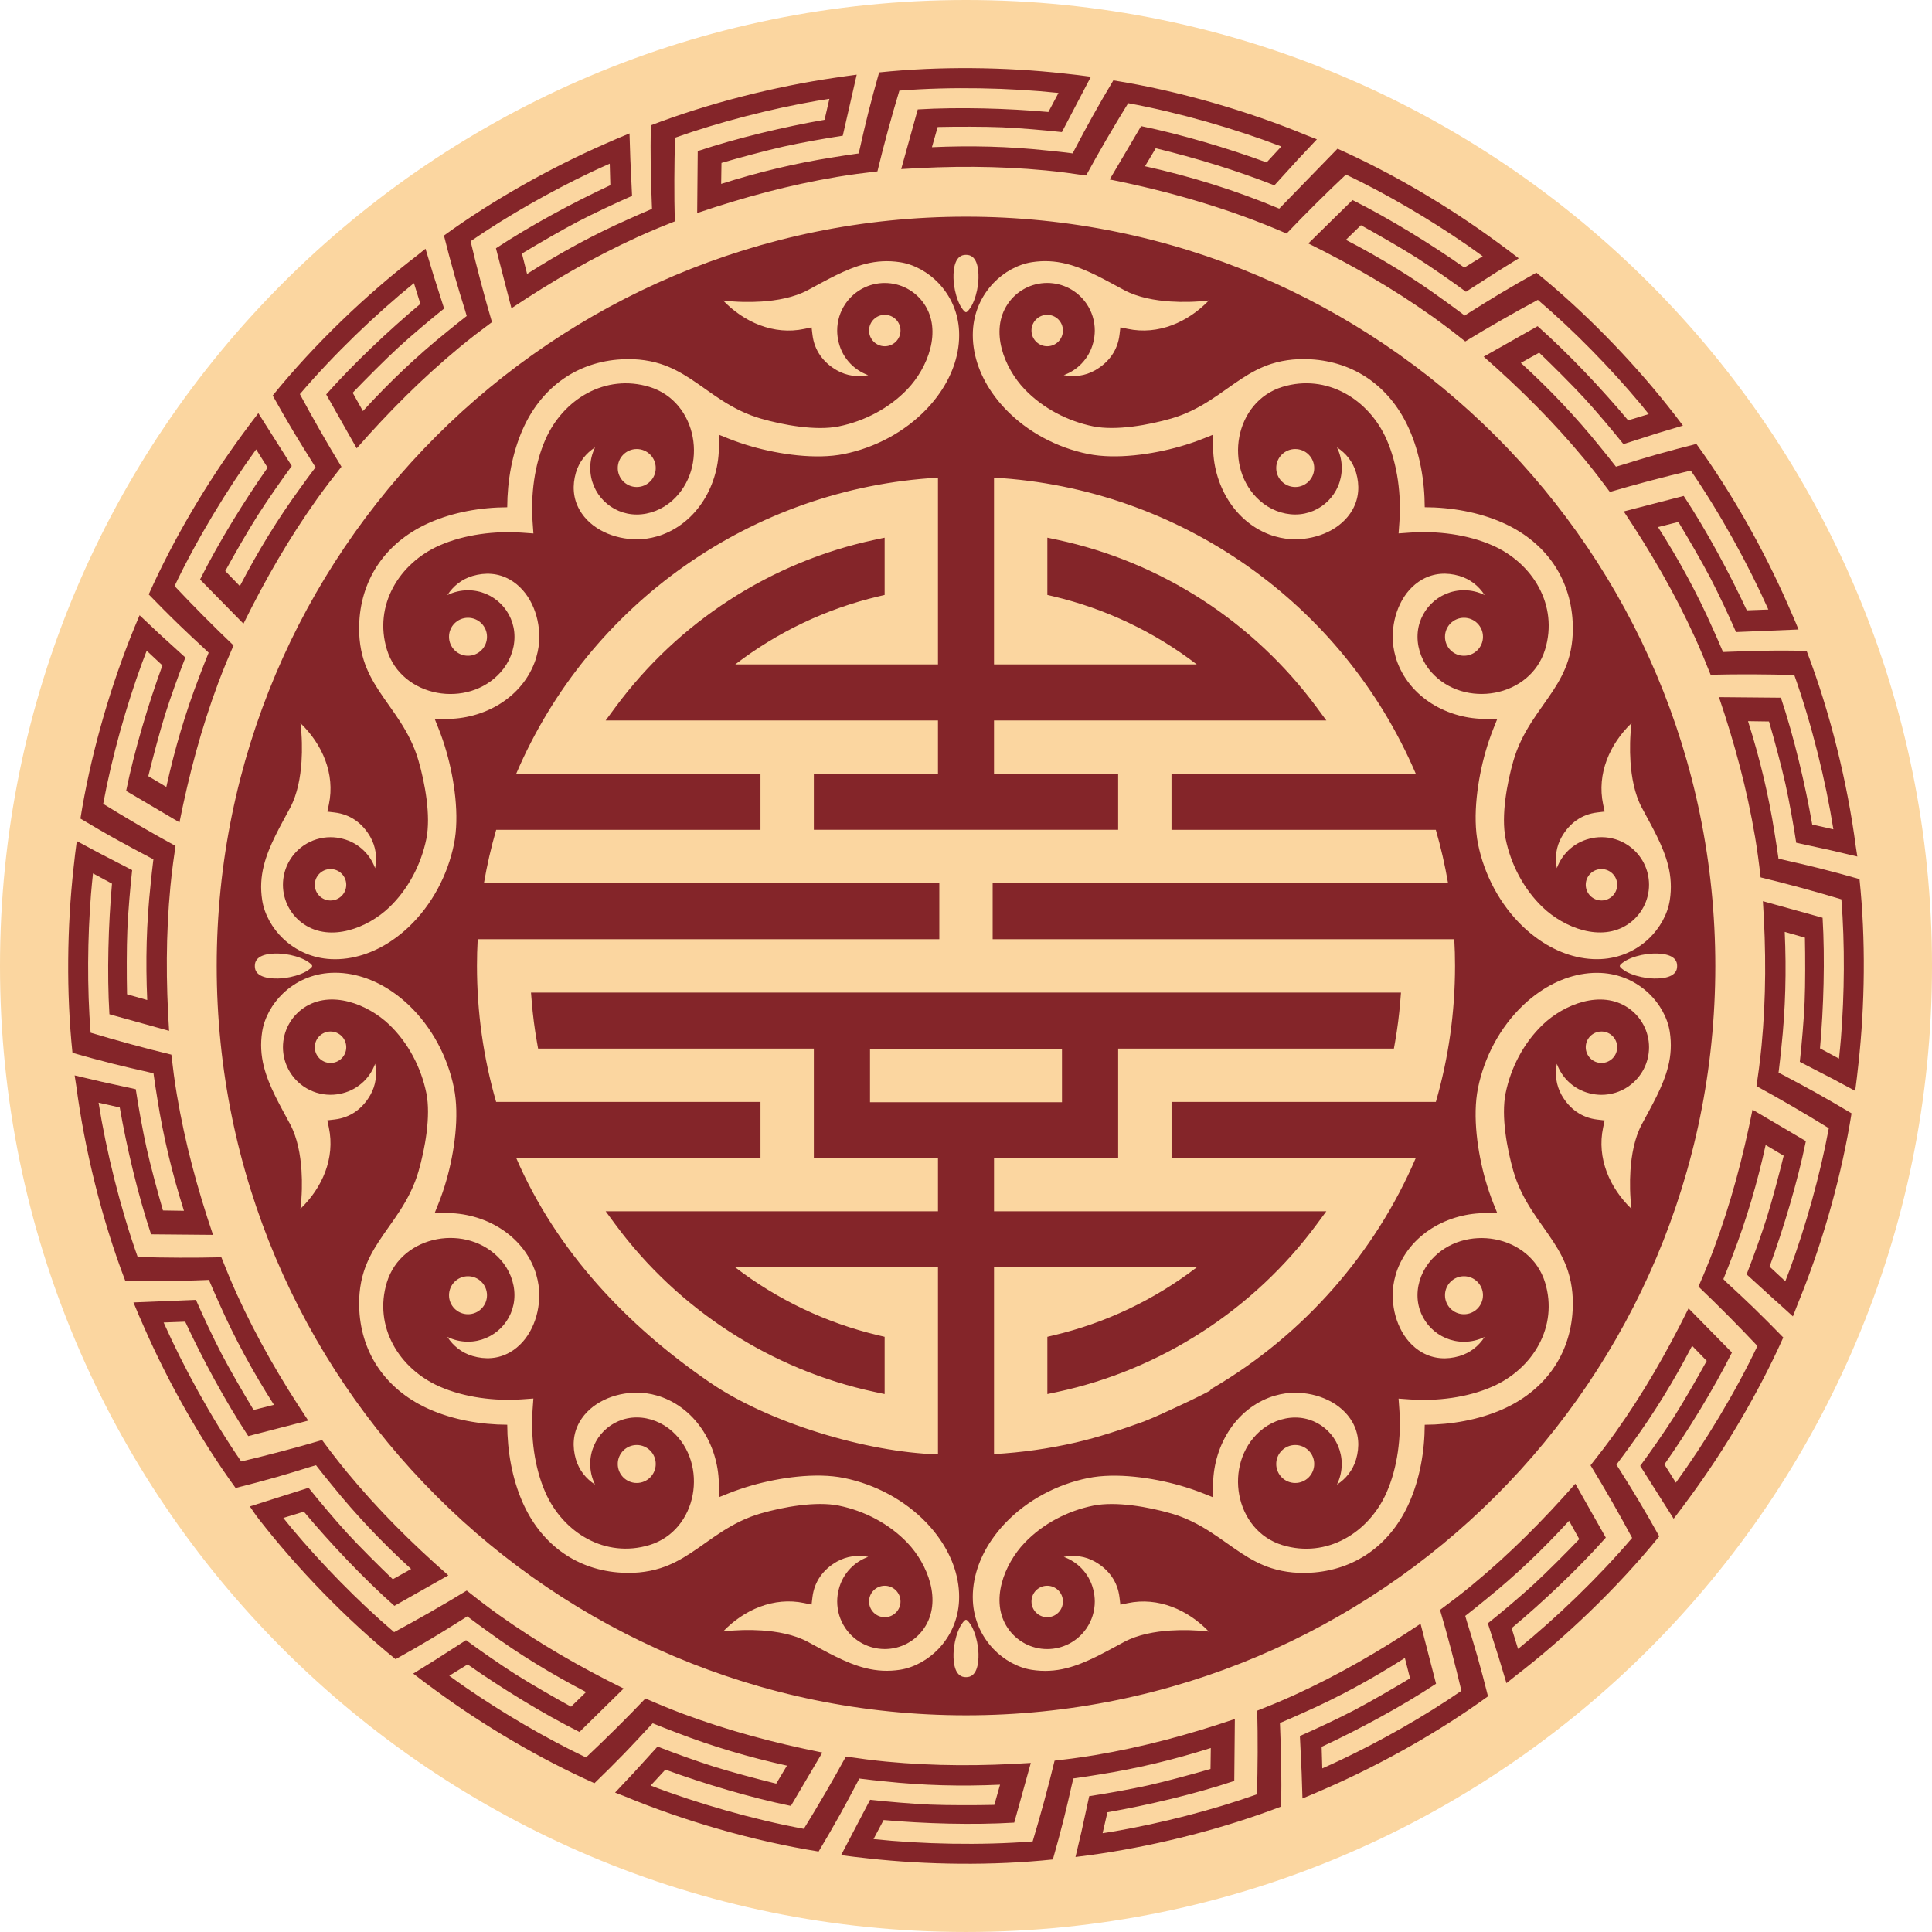 <?xml version="1.0" encoding="utf-8"?>
<!-- Generator: Adobe Illustrator 17.0.0, SVG Export Plug-In . SVG Version: 6.00 Build 0)  -->
<!DOCTYPE svg PUBLIC "-//W3C//DTD SVG 1.1//EN" "http://www.w3.org/Graphics/SVG/1.1/DTD/svg11.dtd">
<svg version="1.1" id="Слой_2" xmlns="http://www.w3.org/2000/svg" xmlns:xlink="http://www.w3.org/1999/xlink" x="0px" y="0px"
	 width="201.619px" height="201.618px" viewBox="0 0 201.619 201.618" enable-background="new 0 0 201.619 201.618"
	 xml:space="preserve">
<g>
	<path fill="#FBD6A0" d="M100.811,0C156.475,0,201.62,45.143,201.62,100.809s-45.145,100.809-100.809,100.809
		C45.144,201.618,0,156.475,0,100.809S45.144,0,100.811,0L100.811,0z"/>
	<path fill="#842529" d="M100.811,22.613c43.179,0,78.195,35.017,78.195,78.196c0,43.181-35.017,78.196-78.195,78.196
		c-43.18,0-78.196-35.015-78.196-78.196C22.614,57.629,57.631,22.613,100.811,22.613L100.811,22.613z M32.983,152.906
		c-0.24,0.068-0.479,0.136-0.533,0.153c-1.201,0.377-2.409,0.745-3.623,1.093c-1.399,0.401-2.817,0.77-4.241,1.129
		c-3.706-5.105-7.06-11.087-9.545-16.76c-0.375-0.851-0.771-1.74-1.115-2.604l6.521-0.267c0.693,1.594,1.837,4.032,2.685,5.656
		c0.848,1.624,2.333,4.189,3.333,5.835l2.125-0.535c-2.192-3.432-4.085-6.907-5.717-10.595c-0.336-0.758-0.685-1.517-1.002-2.283
		l-0.064-0.162c-0.181,0.008-0.346,0.015-0.539,0.023c-1.231,0.048-2.627,0.094-3.794,0.113c-1.455,0.024-2.92,0.015-4.39-0.006
		c-2.472-6.451-4.264-13.804-5.127-20.386l0,0c-0.023-0.178-0.147-0.908-0.168-1.085l2.78,0.655l0,0l3.598,0.785
		c0.257,1.718,0.731,4.369,1.131,6.157c0.398,1.79,1.169,4.65,1.709,6.499l2.19,0.034c-1.229-3.881-2.158-7.729-2.78-11.714
		c-0.127-0.818-0.27-1.641-0.376-2.464l-0.021-0.166c-0.24-0.058-0.53-0.13-0.619-0.151c-1.201-0.269-2.401-0.548-3.602-0.847
		c-1.411-0.353-2.823-0.742-4.236-1.143c-0.656-6.276-0.57-13.132,0.112-19.288c0.103-0.922,0.204-1.89,0.338-2.811l2.36,1.266l0,0
		l3.418,1.765c-0.195,1.727-0.424,4.408-0.501,6.239c-0.079,1.83-0.075,4.793-0.032,6.721l2.107,0.598
		c-0.182-4.067-0.085-8.023,0.349-12.034c0.088-0.823,0.164-1.655,0.273-2.476l0.022-0.174c-0.158-0.084-0.306-0.16-0.477-0.251
		c-1.092-0.573-2.322-1.232-3.343-1.799c-1.273-0.705-2.537-1.446-3.796-2.2c0.998-6.287,2.88-12.947,5.158-18.752
		c0.33-0.836,0.661-1.648,1.016-2.469l1.973,1.86h-0.002l2.808,2.553c-0.636,1.619-1.551,4.15-2.101,5.897
		c-0.549,1.749-1.312,4.613-1.77,6.484l1.882,1.125c0.876-3.978,1.995-7.773,3.449-11.535c0.299-0.772,0.588-1.556,0.906-2.321
		l0.064-0.155c0.004,0.001-0.337-0.326-0.504-0.479c-0.89-0.821-1.778-1.649-2.652-2.495c-1.048-1.012-2.076-2.055-3.1-3.108
		c2.57-5.763,6.072-11.657,9.741-16.648c0.553-0.749,1.123-1.535,1.699-2.265l3.49,5.512c-1.032,1.399-2.573,3.607-3.556,5.154
		c-0.983,1.545-2.46,4.114-3.387,5.804l1.525,1.573c1.876-3.615,3.94-6.991,6.317-10.249c0.488-0.669,0.971-1.351,1.476-2.009
		l0.107-0.137c-0.097-0.152-0.186-0.294-0.288-0.456c-0.658-1.042-1.396-2.228-1.995-3.23c-0.75-1.248-1.474-2.521-2.19-3.802
		c4.35-5.367,9.82-10.596,15.09-14.634l0,0c0.143-0.109,0.714-0.581,0.856-0.688l0.824,2.735l0,0l1.119,3.509
		c-1.36,1.083-3.419,2.816-4.767,4.055c-1.351,1.242-3.442,3.339-4.775,4.733l1.067,1.912c2.748-3.005,5.613-5.733,8.753-8.263
		c0.646-0.521,1.29-1.054,1.947-1.559l0.133-0.1c-0.068-0.238-0.151-0.525-0.179-0.611c-0.367-1.176-0.727-2.356-1.067-3.544
		c-0.4-1.4-0.771-2.817-1.13-4.241c5.106-3.706,11.089-7.059,16.76-9.546c0.852-0.373,1.74-0.769,2.605-1.114L65.78,16.6l0,0
		l0.18,3.843c-1.593,0.694-4.03,1.836-5.653,2.684c-1.626,0.848-4.191,2.333-5.838,3.333l0.536,2.125
		c3.433-2.192,6.907-4.085,10.596-5.717c0.757-0.335,1.517-0.684,2.284-1.002l0.158-0.064c-0.007-0.182-0.014-0.349-0.021-0.539
		c-0.048-1.233-0.093-2.628-0.113-3.796c-0.023-1.455-0.013-2.92,0.006-4.388c6.075-2.327,12.944-4.053,19.222-4.967
		c0.77-0.112,1.497-0.221,2.267-0.319l-1.455,6.369c-1.72,0.258-4.369,0.731-6.157,1.129c-1.788,0.399-4.65,1.17-6.5,1.71
		l-0.032,2.19c3.883-1.229,7.727-2.157,11.713-2.779c0.819-0.128,1.643-0.268,2.465-0.376l0.164-0.021l0.005,0.016
		c0.052-0.217,0.12-0.513,0.141-0.605c0.271-1.21,0.552-2.423,0.854-3.633c0.354-1.412,0.743-2.823,1.142-4.237
		c6.275-0.656,13.133-0.57,19.289,0.113c0.923,0.102,1.89,0.205,2.811,0.338l-3.029,5.779c-1.728-0.195-4.41-0.424-6.239-0.502
		c-1.831-0.077-4.796-0.074-6.723-0.031l-0.599,2.107c4.068-0.182,8.024-0.085,12.034,0.347c0.883,0.094,1.769,0.175,2.651,0.299
		c0.083-0.162,0.16-0.31,0.249-0.478c0.574-1.092,1.232-2.323,1.8-3.343c0.707-1.273,1.447-2.537,2.198-3.797
		c6.824,1.084,14.088,3.207,20.221,5.752l0,0c0.164,0.07,0.859,0.326,1.022,0.397l-1.957,2.08l0,0l-2.478,2.724
		c-4.046-1.59-8.161-2.84-12.383-3.87l-1.123,1.879c4.783,1.054,9.494,2.525,14.01,4.422l6.083-6.255
		c5.764,2.569,11.659,6.072,16.648,9.741c0.749,0.551,1.535,1.123,2.265,1.699l-2.276,1.411l0,0l-3.237,2.079
		c-1.398-1.033-3.605-2.573-5.152-3.556c-1.547-0.982-4.116-2.46-5.805-3.388l-1.571,1.527c3.614,1.875,6.989,3.938,10.248,6.317
		c0.669,0.489,1.352,0.971,2.007,1.477l0.138,0.107c0.153-0.099,0.295-0.186,0.456-0.289c1.044-0.658,2.228-1.396,3.23-1.997
		c1.248-0.748,2.521-1.473,3.802-2.188c4.946,4.008,9.773,8.969,13.661,13.845c0.561,0.703,1.098,1.396,1.631,2.113l-2.596,0.778
		l0,0l-3.617,1.154c-1.082-1.36-2.816-3.419-4.057-4.768c-1.24-1.349-3.338-3.442-4.732-4.774l-1.912,1.066
		c3.007,2.748,5.733,5.615,8.264,8.754c0.52,0.646,1.056,1.289,1.558,1.947l0.102,0.132c-0.004,0.004,0.449-0.128,0.666-0.195
		c1.157-0.361,2.318-0.716,3.488-1.05c1.399-0.401,2.816-0.77,4.239-1.131c3.706,5.108,7.061,11.089,9.547,16.762
		c0.373,0.851,0.77,1.738,1.112,2.603l-6.52,0.267c-0.693-1.593-1.836-4.031-2.684-5.655c-0.848-1.623-2.333-4.188-3.335-5.836
		l-2.123,0.536c2.193,3.432,4.085,6.906,5.717,10.595c0.334,0.758,0.686,1.516,1,2.283l0.066,0.161
		c0.182-0.007,0.348-0.014,0.538-0.022c1.233-0.048,2.629-0.093,3.796-0.113c1.455-0.026,2.919-0.015,4.388,0.007
		c2.473,6.451,4.266,13.803,5.129,20.385l0,0c0.021,0.177,0.146,0.907,0.167,1.085l-2.78-0.654h0.001l-3.599-0.784
		c-0.258-1.719-0.73-4.369-1.13-6.157c-0.4-1.789-1.17-4.65-1.71-6.5l-2.19-0.032c1.229,3.882,2.157,7.727,2.778,11.714
		c0.127,0.818,0.271,1.641,0.377,2.464l0.021,0.164c0.238,0.061,0.53,0.132,0.617,0.151c1.201,0.271,2.403,0.548,3.604,0.848
		c1.412,0.354,2.824,0.741,4.237,1.142c0.657,6.277,0.57,13.133-0.113,19.287c-0.102,0.925-0.205,1.891-0.337,2.813l-2.361-1.266
		l0,0l-3.419-1.765c0.195-1.726,0.425-4.41,0.503-6.239c0.078-1.83,0.072-4.795,0.03-6.722l-2.106-0.598
		c0.183,4.067,0.083,8.022-0.348,12.033c-0.089,0.824-0.166,1.656-0.274,2.478l-0.023,0.174c0.16,0.083,0.308,0.162,0.479,0.25
		c1.09,0.572,2.321,1.232,3.343,1.799c1.272,0.707,2.534,1.447,3.796,2.199c-1.003,6.317-2.879,13.022-5.193,18.839
		c-0.306,0.766-0.612,1.524-0.927,2.352l-1.768-1.605l-0.021-0.008l-3.043-2.771c0.635-1.617,1.551-4.149,2.101-5.898
		c0.548-1.748,1.312-4.611,1.77-6.484l-1.883-1.123c-0.875,3.977-1.995,7.771-3.448,11.533c-0.299,0.774-0.588,1.558-0.907,2.323
		l-0.059,0.144c0.125,0.132,0.258,0.267,0.281,0.29c0.965,0.886,1.925,1.782,2.871,2.694c1.046,1.011,2.074,2.055,3.1,3.107
		c-2.572,5.764-6.074,11.657-9.743,16.648c-0.551,0.748-1.123,1.534-1.697,2.265l-3.491-5.514c1.033-1.397,2.574-3.605,3.554-5.152
		c0.983-1.547,2.462-4.115,3.39-5.806l-1.527-1.571c-1.875,3.614-3.939,6.992-6.317,10.247c-0.488,0.67-0.971,1.352-1.476,2.009
		l-0.107,0.137c0.097,0.153,0.188,0.294,0.288,0.455c0.659,1.045,1.396,2.229,1.995,3.231c0.749,1.247,1.473,2.521,2.189,3.802
		c-4.351,5.367-9.822,10.596-15.092,14.634h0.003c-0.146,0.109-0.716,0.581-0.856,0.688l-0.824-2.735l0,0l-1.119-3.508
		c1.358-1.083,3.419-2.817,4.767-4.057c1.351-1.24,3.442-3.337,4.775-4.731l-1.067-1.912c-2.748,3.005-5.613,5.733-8.756,8.263
		c-0.643,0.52-1.287,1.055-1.945,1.558l-0.132,0.101c0.068,0.237,0.149,0.523,0.178,0.611c0.367,1.174,0.729,2.354,1.067,3.544
		c0.401,1.399,0.771,2.817,1.13,4.24c-5.107,3.707-11.088,7.06-16.759,9.548c-0.853,0.371-1.74,0.767-2.604,1.112l-0.085-2.677l0,0
		l-0.182-3.842c1.595-0.695,4.033-1.838,5.655-2.685c1.624-0.85,4.188-2.333,5.838-3.335l-0.538-2.123
		c-3.431,2.192-6.904,4.085-10.594,5.717c-0.758,0.335-1.517,0.684-2.284,1l-0.161,0.065c0.008,0.183,0.015,0.349,0.021,0.54
		c0.051,1.233,0.096,2.627,0.114,3.796c0.024,1.456,0.015,2.919-0.005,4.387c-5.944,2.278-12.654,3.98-18.822,4.908
		c-0.889,0.134-1.757,0.251-2.644,0.356l0.624-2.639l0,0l0.809-3.708c1.718-0.257,4.37-0.73,6.158-1.128
		c1.787-0.398,4.649-1.171,6.5-1.71l0.031-2.189c-3.882,1.228-7.729,2.157-11.712,2.778c-0.819,0.128-1.643,0.269-2.466,0.377
		l-0.165,0.021c0-0.004-0.113,0.454-0.163,0.676c-0.267,1.181-0.54,2.364-0.835,3.544c-0.354,1.414-0.742,2.825-1.142,4.237
		c-6.275,0.657-13.132,0.571-19.289-0.112c-0.922-0.103-1.889-0.205-2.81-0.338l3.029-5.78c1.726,0.195,4.411,0.425,6.239,0.504
		c1.831,0.077,4.795,0.073,6.723,0.03l0.597-2.107c-4.069,0.183-8.023,0.085-12.034-0.346c-0.822-0.087-1.655-0.165-2.478-0.275
		l-0.171-0.024c-0.085,0.162-0.162,0.308-0.251,0.477c-0.575,1.093-1.232,2.322-1.799,3.344c-0.707,1.272-1.447,2.536-2.2,3.797
		c-6.823-1.085-14.087-3.208-20.219-5.752l0,0c-0.164-0.07-0.859-0.327-1.021-0.397l1.954-2.08l0,0l2.478-2.724
		c1.62,0.636,4.151,1.551,5.897,2.099c1.749,0.549,4.614,1.313,6.485,1.77l1.122-1.878c-3.976-0.879-7.771-1.996-11.533-3.451
		c-0.771-0.299-1.556-0.588-2.321-0.906l-0.153-0.065c-0.171,0.178-0.38,0.394-0.44,0.461c-0.834,0.905-1.677,1.807-2.535,2.697
		c-1.013,1.046-2.055,2.073-3.107,3.097c-5.763-2.569-11.659-6.071-16.647-9.741c-0.749-0.549-1.536-1.122-2.267-1.697l2.276-1.412
		l0,0l3.236-2.078c1.399,1.033,3.608,2.572,5.152,3.553c1.548,0.983,4.116,2.461,5.808,3.389l1.571-1.527
		c-3.615-1.876-6.991-3.938-10.248-6.317c-0.669-0.489-1.352-0.972-2.01-1.477l-0.138-0.106c-0.152,0.097-0.293,0.186-0.453,0.288
		c-1.044,0.66-2.23,1.395-3.23,1.995c-1.249,0.749-2.522,1.473-3.804,2.188c-5.186-4.202-10.242-9.453-14.221-14.555
		c-0.37-0.474-0.664-0.913-0.985-1.388l6.126-1.945c1.084,1.358,2.819,3.419,4.058,4.768c1.24,1.349,3.338,3.441,4.731,4.774
		l1.914-1.066c-3.007-2.749-5.733-5.615-8.265-8.756c-0.521-0.645-1.055-1.287-1.56-1.945l-0.1-0.133h0.003V152.906z
		 M177.938,132.646l0.052-0.124c0.298-0.725,0.588-1.451,0.86-2.188c1.775-4.763,3.032-9.502,4.038-14.533l5.569,3.282
		c-0.864,4.236-2.332,9.118-3.788,13.097l1.642,1.531c0.149-0.39,0.335-0.86,0.483-1.266c1.643-4.479,3.152-9.806,4.056-14.711
		c-2.345-1.453-5.128-3.075-7.547-4.391c0.102-0.684,0.156-1.084,0.246-1.745l0,0l0.018-0.135c0.1-0.777,0.191-1.554,0.265-2.335
		c0.483-5.06,0.471-9.962,0.14-15.083l6.229,1.729c0.26,4.315,0.107,9.409-0.27,13.631l1.983,1.069
		c0.069-0.665,0.148-1.447,0.205-2.146c0.367-4.569,0.417-9.775,0.044-14.475c-2.642-0.798-5.749-1.646-8.429-2.29
		c-0.161-1.423-0.342-2.818-0.577-4.206c-0.849-5.011-2.125-9.745-3.77-14.604l6.464,0.058c1.368,4.101,2.539,9.061,3.268,13.235
		l2.209,0.501c-0.784-4.981-2.259-10.977-4.079-16.1c-2.758-0.088-5.977-0.103-8.732-0.031c-0.521-1.317-1.059-2.624-1.648-3.913
		c-2.112-4.622-4.575-8.863-7.42-13.132l6.258-1.617c2.384,3.607,4.799,8.095,6.583,11.938l2.25-0.082
		c-2.049-4.609-5.01-10.025-8.095-14.502c-2.685,0.629-5.801,1.449-8.442,2.231c-0.843-1.138-1.7-2.262-2.603-3.354
		c-3.237-3.918-6.713-7.377-10.566-10.763l5.626-3.182c3.235,2.866,6.729,6.577,9.448,9.827l2.147-0.654
		c-0.263-0.326-0.578-0.722-0.854-1.053c-3.059-3.662-6.917-7.633-10.714-10.867c-2.431,1.302-5.227,2.9-7.576,4.34
		c-0.086-0.067-1.389-1.081-1.386-1.087l-0.109-0.082c-0.622-0.474-1.249-0.942-1.889-1.397c-4.142-2.946-8.395-5.387-12.994-7.661
		l4.613-4.529c3.868,1.932,8.203,4.611,11.67,7.047l1.918-1.181c-0.542-0.395-1.179-0.852-1.758-1.252
		c-3.773-2.603-8.257-5.25-12.514-7.275c-2.011,1.888-4.299,4.155-6.195,6.155c-5.932-2.58-12.125-4.375-18.465-5.642l3.281-5.569
		c4.235,0.866,9.117,2.332,13.098,3.788l1.537-1.663c-4.707-1.812-10.637-3.532-15.984-4.517c-1.453,2.344-3.075,5.126-4.392,7.548
		c-1.4-0.208-2.802-0.399-4.213-0.532c-5.059-0.48-9.962-0.468-15.083-0.139l1.729-6.228c4.315-0.26,9.41-0.108,13.632,0.268
		l1.053-1.987c-5.016-0.532-11.185-0.675-16.605-0.242c-0.799,2.64-1.646,5.748-2.289,8.427c-1.407,0.162-2.812,0.342-4.206,0.577
		c-5.013,0.845-9.745,2.126-14.605,3.771l0.059-6.464c4.1-1.368,9.062-2.54,13.235-3.269l0.505-2.186
		c-0.412,0.065-0.913,0.14-1.337,0.213c-4.701,0.818-10.069,2.174-14.769,3.844c-0.088,2.756-0.102,5.978-0.029,8.732
		c-0.642,0.254-1.017,0.406-1.635,0.657l0,0l-0.125,0.053c-0.723,0.303-1.441,0.611-2.154,0.937
		c-4.624,2.114-8.864,4.575-13.132,7.423l-1.617-6.26c3.607-2.382,8.095-4.797,11.938-6.584l-0.063-2.249
		c-0.613,0.272-1.327,0.594-1.963,0.895c-4.142,1.967-8.675,4.527-12.558,7.201c0.63,2.686,1.448,5.8,2.23,8.442
		c-1.152,0.854-2.27,1.706-3.354,2.604c-3.916,3.24-7.377,6.713-10.764,10.567l-3.182-5.626c2.868-3.236,6.579-6.728,9.829-9.448
		l-0.671-2.164c-3.923,3.171-8.378,7.446-11.904,11.583c1.303,2.432,2.9,5.227,4.339,7.578c-0.88,1.109-1.743,2.228-2.564,3.383
		c-2.947,4.142-5.389,8.394-7.662,12.993l-4.529-4.612c1.932-3.867,4.612-8.204,7.048-11.67l-1.195-1.907
		c-2.968,4.078-6.178,9.351-8.514,14.26c1.888,2.012,4.155,4.299,6.154,6.198c-0.274,0.631-0.445,1.038-0.704,1.652l0,0
		l-0.039,0.092c-0.296,0.726-0.587,1.451-0.861,2.187c-1.774,4.764-3.032,9.503-4.038,14.535l-5.567-3.283
		c0.866-4.236,2.332-9.117,3.787-13.098l-1.64-1.531c-0.149,0.391-0.337,0.862-0.484,1.267c-1.642,4.479-3.152,9.806-4.056,14.711
		c2.344,1.454,5.126,3.077,7.547,4.391c-0.102,0.683-0.157,1.084-0.247,1.744l0,0l-0.017,0.135c-0.1,0.777-0.193,1.555-0.267,2.334
		c-0.482,5.06-0.469,9.962-0.139,15.084l-6.228-1.729c-0.261-4.315-0.107-9.41,0.268-13.632l-1.982-1.069
		c-0.071,0.667-0.149,1.447-0.206,2.147c-0.366,4.571-0.419,9.776-0.043,14.477c2.64,0.797,5.748,1.644,8.427,2.289
		c0.163,1.423,0.344,2.818,0.579,4.206c0.847,5.01,2.123,9.744,3.768,14.604l-6.464-0.058c-1.366-4.102-2.539-9.062-3.268-13.237
		l-2.21-0.501c0.785,4.983,2.261,10.979,4.08,16.102c2.756,0.088,5.977,0.101,8.732,0.031c0.52,1.317,1.057,2.624,1.646,3.913
		c2.113,4.623,4.574,8.862,7.422,13.132l-6.26,1.617c-2.382-3.607-4.797-8.096-6.581-11.94l-2.25,0.084
		c2.047,4.609,5.01,10.025,8.094,14.502c2.686-0.63,5.799-1.449,8.443-2.231c0.367,0.498,0.533,0.717,0.855,1.143
		c0.029,0.039,0.158,0.206,0.224,0.292l0.004,0.004l0.003,0.005l0.008,0.008l0.003,0.004l0.003,0.004l0.002,0.004l0.003,0.003
		l0.003,0.003v0.004h0.003l0.001,0.001v0.001l0.029,0.036c0.479,0.622,0.965,1.236,1.463,1.842
		c3.238,3.918,6.713,7.376,10.567,10.762l-5.628,3.183c-3.233-2.869-6.729-6.579-9.447-9.83l-2.144,0.654
		c0.262,0.326,0.576,0.723,0.853,1.053c3.059,3.662,6.916,7.633,10.71,10.868c2.432-1.303,5.229-2.902,7.579-4.341
		c0.54,0.429,0.859,0.678,1.386,1.086l0,0l0.106,0.082c0.625,0.476,1.251,0.944,1.891,1.397c4.14,2.948,8.394,5.39,12.992,7.663
		l-4.611,4.529c-3.867-1.932-8.202-4.611-11.671-7.048l-1.917,1.182c0.541,0.395,1.178,0.852,1.757,1.251
		c3.775,2.602,8.258,5.249,12.514,7.274c2.012-1.888,4.3-4.154,6.198-6.153c1.313,0.572,2.611,1.112,3.931,1.604
		c4.764,1.772,9.502,3.032,14.533,4.038l-3.282,5.569c-4.234-0.866-9.116-2.332-13.097-3.786l-1.537,1.662
		c4.705,1.812,10.635,3.532,15.983,4.517c1.452-2.344,3.076-5.124,4.392-7.546c1.4,0.207,2.802,0.396,4.213,0.53
		c5.06,0.481,9.964,0.469,15.083,0.137l-1.729,6.23c-4.315,0.26-9.41,0.108-13.631-0.269l-1.053,1.988
		c5.016,0.531,11.186,0.673,16.606,0.243c0.797-2.641,1.645-5.747,2.289-8.427c0.683-0.08,1.121-0.133,1.784-0.217l0,0l0.098-0.014
		c0.777-0.105,1.552-0.217,2.324-0.347c5.012-0.844,9.745-2.124,14.606-3.77l-0.06,6.463c-4.102,1.369-9.062,2.539-13.236,3.269
		l-0.505,2.185c0.411-0.064,0.914-0.137,1.338-0.213c4.7-0.819,10.07-2.173,14.768-3.843c0.088-2.757,0.103-5.977,0.029-8.731
		c0.643-0.253,1.016-0.407,1.635-0.659l0,0l0.125-0.051c0.724-0.303,1.442-0.612,2.156-0.938c4.622-2.113,8.861-4.575,13.13-7.422
		l1.617,6.26c-3.607,2.383-8.097,4.797-11.94,6.583l0.066,2.251c0.612-0.272,1.327-0.595,1.963-0.897
		c4.142-1.966,8.675-4.525,12.558-7.199c-0.631-2.686-1.45-5.8-2.232-8.443c1.153-0.854,2.27-1.706,3.354-2.604
		c3.917-3.238,7.377-6.713,10.763-10.567l3.184,5.627c-2.868,3.235-6.579,6.73-9.83,9.448l0.672,2.165
		c3.922-3.171,8.377-7.446,11.904-11.585c-1.303-2.432-2.901-5.227-4.342-7.576c0.882-1.11,1.746-2.23,2.566-3.384
		c2.948-4.142,5.387-8.393,7.663-12.993l4.528,4.611c-1.934,3.867-4.611,8.204-7.048,11.671l1.195,1.905
		c2.969-4.075,6.177-9.349,8.514-14.26c-1.888-2.01-4.155-4.298-6.153-6.195c0.239-0.553,0.349-0.809,0.546-1.275
		C177.822,132.926,177.906,132.724,177.938,132.646L177.938,132.646z"/>
	<path fill="#FBD6A0" d="M100.81,175.023c0.244,0,0.474-0.054,0.669-0.208c0.719-0.571,0.686-2.137,0.576-2.946
		c-0.097-0.711-0.308-1.507-0.65-2.143c-0.07-0.13-0.416-0.689-0.595-0.689h-0.002l0,0c-0.179,0-0.526,0.559-0.597,0.689
		c-0.34,0.636-0.552,1.432-0.648,2.143c-0.109,0.809-0.143,2.375,0.576,2.946c0.195,0.155,0.426,0.208,0.669,0.208l0,0H100.81
		L100.81,175.023z M66.45,46.86c1.095,0,1.981,0.887,1.981,1.982c0,1.094-0.887,1.982-1.981,1.982c-1.095,0-1.983-0.888-1.983-1.982
		C64.467,47.748,65.355,46.86,66.45,46.86L66.45,46.86z M92.333,32.854c0.906,0,1.642,0.734,1.642,1.641
		c0,0.905-0.735,1.64-1.642,1.64c-0.905,0-1.641-0.735-1.641-1.64C90.692,33.586,91.428,32.854,92.333,32.854L92.333,32.854z
		 M135.167,46.86c-1.094,0-1.983,0.887-1.983,1.982c0,1.094,0.89,1.982,1.983,1.982c1.095,0,1.982-0.888,1.982-1.982
		C137.148,47.748,136.262,46.86,135.167,46.86L135.167,46.86z M109.283,32.854c-0.906,0-1.641,0.734-1.641,1.641
		c0,0.905,0.734,1.64,1.641,1.64s1.642-0.735,1.642-1.64C110.925,33.586,110.19,32.854,109.283,32.854L109.283,32.854z
		 M154.76,66.451c0,1.095-0.889,1.982-1.984,1.982c-1.094,0-1.98-0.887-1.98-1.982c0-1.094,0.887-1.982,1.98-1.982
		C153.871,64.47,154.76,65.357,154.76,66.451L154.76,66.451z M168.766,92.334c0,0.906-0.734,1.641-1.642,1.641
		c-0.906,0-1.64-0.735-1.64-1.641c0-0.905,0.733-1.64,1.64-1.64S168.766,91.429,168.766,92.334L168.766,92.334z M154.76,135.169
		c0-1.095-0.889-1.983-1.984-1.983c-1.094,0-1.98,0.889-1.98,1.983c0,1.095,0.887,1.982,1.98,1.982
		C153.871,137.15,154.76,136.264,154.76,135.169L154.76,135.169z M135.167,154.76c-1.094,0-1.983-0.889-1.983-1.983
		c0-1.093,0.89-1.98,1.983-1.98c1.095,0,1.982,0.887,1.982,1.98C137.148,153.872,136.262,154.76,135.167,154.76L135.167,154.76z
		 M66.45,154.76c1.095,0,1.981-0.889,1.981-1.983c0-1.093-0.887-1.98-1.981-1.98c-1.095,0-1.983,0.887-1.983,1.98
		C64.467,153.872,65.355,154.76,66.45,154.76L66.45,154.76z M46.858,135.169c0-1.095,0.887-1.983,1.981-1.983
		c1.097,0,1.983,0.889,1.983,1.983c0,1.095-0.887,1.982-1.983,1.982C47.745,137.15,46.858,136.264,46.858,135.169L46.858,135.169z
		 M46.858,66.451c0,1.095,0.887,1.982,1.981,1.982c1.097,0,1.983-0.887,1.983-1.982c0-1.094-0.887-1.982-1.983-1.982
		C47.745,64.47,46.858,65.357,46.858,66.451L46.858,66.451z M168.766,109.285c0-0.906-0.734-1.641-1.642-1.641
		c-0.906,0-1.64,0.735-1.64,1.641s0.733,1.642,1.64,1.642C168.031,110.927,168.766,110.191,168.766,109.285L168.766,109.285z
		 M175.022,100.81c0-0.245-0.053-0.475-0.208-0.67c-0.57-0.718-2.138-0.684-2.947-0.575c-0.711,0.095-1.507,0.307-2.141,0.649
		c-0.132,0.071-0.689,0.416-0.689,0.596l0,0l0,0c0,0.181,0.558,0.526,0.689,0.598c0.634,0.342,1.43,0.552,2.141,0.649
		c0.81,0.109,2.377,0.143,2.947-0.577C174.97,101.286,175.022,101.056,175.022,100.81L175.022,100.81L175.022,100.81L175.022,100.81
		z M100.808,26.595c-0.245,0-0.474,0.054-0.669,0.21c-0.719,0.571-0.686,2.136-0.576,2.945c0.097,0.711,0.309,1.506,0.648,2.142
		c0.07,0.132,0.418,0.689,0.597,0.689l0,0l0,0c0.181,0,0.526-0.558,0.597-0.689c0.343-0.636,0.554-1.431,0.65-2.142
		c0.109-0.809,0.143-2.374-0.576-2.945C101.283,26.649,101.054,26.595,100.808,26.595L100.808,26.595L100.808,26.595L100.808,26.595
		z M32.852,109.285c0-0.906,0.735-1.641,1.642-1.641c0.907,0,1.641,0.735,1.641,1.641s-0.733,1.642-1.641,1.642
		C33.587,110.927,32.852,110.191,32.852,109.285L32.852,109.285z M32.852,92.334c0,0.906,0.735,1.641,1.642,1.641
		c0.907,0,1.641-0.735,1.641-1.641c0-0.905-0.733-1.64-1.641-1.64C33.587,90.694,32.852,91.429,32.852,92.334L32.852,92.334z
		 M26.594,100.81c0,0.247,0.055,0.477,0.21,0.67c0.57,0.719,2.137,0.686,2.944,0.577c0.712-0.097,1.508-0.307,2.143-0.649
		c0.133-0.072,0.69-0.417,0.69-0.598l0,0l0,0c0-0.18-0.558-0.525-0.69-0.596c-0.635-0.342-1.431-0.554-2.143-0.649
		c-0.808-0.109-2.374-0.143-2.944,0.575C26.648,100.335,26.594,100.564,26.594,100.81L26.594,100.81L26.594,100.81L26.594,100.81z
		 M92.333,168.767c0.906,0,1.642-0.733,1.642-1.641c0-0.906-0.735-1.641-1.642-1.641c-0.905,0-1.641,0.735-1.641,1.641
		C90.692,168.034,91.428,168.767,92.333,168.767L92.333,168.767z M109.283,168.767c-0.906,0-1.64-0.733-1.64-1.641
		c0-0.906,0.733-1.641,1.64-1.641s1.642,0.735,1.642,1.641C110.925,168.034,110.19,168.767,109.283,168.767L109.283,168.767z
		 M111.01,39.149c0.035-0.013,0.068-0.025,0.102-0.039c0.662-0.253,1.259-0.648,1.751-1.157c0.592-0.611,1.012-1.361,1.22-2.185
		c0.109-0.417,0.166-0.846,0.166-1.275c0-0.999-0.296-1.967-0.859-2.793l-0.05-0.07l-0.001-0.003c-0.932-1.316-2.438-2.1-4.056-2.1
		c-1.653,0-3.19,0.818-4.116,2.189c-1.9,2.811-0.367,6.676,1.752,8.898c1.896,1.983,4.481,3.334,7.159,3.879
		c2.396,0.487,5.837-0.147,8.16-0.819c1.463-0.423,2.769-1.081,4.046-1.901c1.118-0.716,2.17-1.524,3.279-2.248
		c0.984-0.644,1.992-1.194,3.115-1.552c1.45-0.462,2.997-0.583,4.508-0.447c4.565,0.409,8.046,3.13,9.883,7.284
		c1.104,2.495,1.603,5.353,1.613,8.123c2.768,0.009,5.626,0.509,8.124,1.613c4.152,1.836,6.872,5.315,7.282,9.882
		c0.137,1.512,0.016,3.057-0.448,4.508c-0.357,1.123-0.908,2.131-1.551,3.116c-0.725,1.109-1.531,2.161-2.247,3.278
		c-0.82,1.278-1.478,2.583-1.902,4.047c-0.67,2.323-1.307,5.763-0.817,8.159c0.545,2.678,1.896,5.265,3.88,7.158
		c2.222,2.119,6.085,3.653,8.897,1.753c1.369-0.926,2.19-2.461,2.19-4.117c0-1.616-0.782-3.123-2.101-4.054l-0.001-0.003
		l-0.071-0.048c-0.826-0.562-1.795-0.859-2.793-0.859c-0.43,0-0.86,0.055-1.275,0.167c-0.823,0.208-1.575,0.628-2.184,1.219
		c-0.51,0.494-0.904,1.089-1.158,1.751c-0.013,0.034-0.026,0.069-0.039,0.103c-0.226-1.093-0.071-2.257,0.503-3.263
		c0.811-1.428,2.077-2.361,3.716-2.555l0.771-0.092l-0.16-0.758c-0.672-3.19,0.694-6.292,2.966-8.475
		c-0.167,1.349-0.192,2.769-0.111,4.018c0.106,1.601,0.42,3.374,1.18,4.801c1.01,1.899,2.222,3.937,2.749,6.029
		c0.305,1.206,0.366,2.388,0.177,3.618c-0.23,1.497-1.066,2.946-2.153,3.989c-1.371,1.316-3.125,2.076-5.023,2.17
		c-2.303,0.114-4.531-0.682-6.412-1.974c-0.615-0.42-1.193-0.896-1.732-1.408c-2.399-2.291-4.036-5.384-4.695-8.624
		c-0.598-2.937-0.036-6.755,0.775-9.605c0.241-0.842,0.521-1.672,0.846-2.484l0.397-0.988l-1.065,0.018
		c-4.086,0.066-8.151-2.226-9.479-6.21l-0.082-0.284c-0.196-0.676-0.295-1.376-0.295-2.081c0-2.295,1.011-4.805,3.083-5.975
		c1.209-0.681,2.555-0.757,3.872-0.372c1.116,0.326,2.036,1.056,2.634,1.997c-0.657-0.323-1.39-0.502-2.151-0.502
		c-2.678,0-4.85,2.174-4.85,4.852c0,1.365,0.544,2.687,1.446,3.702c3.41,3.833,10.339,2.665,11.869-2.374
		c1.398-4.588-1.263-8.994-5.489-10.857c-2.625-1.158-5.804-1.54-8.653-1.335l-1.149,0.082l0.083-1.15
		c0.205-2.848-0.178-6.028-1.335-8.652c-1.864-4.227-6.269-6.887-10.859-5.491c-5.035,1.534-6.204,8.461-2.374,11.871
		c1.016,0.904,2.338,1.446,3.703,1.446c2.68,0,4.852-2.173,4.852-4.851c0-0.761-0.177-1.495-0.503-2.15
		c0.942,0.598,1.673,1.518,1.998,2.632c0.386,1.318,0.309,2.665-0.371,3.872c-1.169,2.075-3.682,3.085-5.976,3.085
		c-0.704,0-1.403-0.099-2.079-0.295l-0.285-0.082c-3.984-1.328-6.275-5.393-6.21-9.48l0.018-1.063l-0.988,0.395
		c-0.813,0.326-1.644,0.606-2.485,0.845c-2.849,0.813-6.667,1.375-9.603,0.777c-3.242-0.659-6.335-2.296-8.624-4.695
		c-0.516-0.539-0.988-1.117-1.409-1.731c-1.292-1.883-2.089-4.11-1.976-6.413c0.095-1.899,0.854-3.653,2.171-5.023
		c1.044-1.088,2.492-1.922,3.989-2.153c1.229-0.19,2.411-0.128,3.616,0.176c2.092,0.527,4.132,1.74,6.029,2.748
		c1.429,0.76,3.201,1.073,4.804,1.18c1.248,0.082,2.667,0.057,4.017-0.11c-2.183,2.272-5.285,3.639-8.475,2.966l-0.759-0.159
		l-0.091,0.769c-0.193,1.64-1.127,2.905-2.554,3.717C113.265,39.222,112.103,39.375,111.01,39.149L111.01,39.149z M162.468,111.011
		c0.013,0.034,0.026,0.067,0.039,0.103c0.254,0.663,0.649,1.259,1.158,1.752c0.608,0.591,1.36,1.011,2.184,1.22
		c0.416,0.109,0.846,0.166,1.275,0.166c0.998,0,1.967-0.297,2.793-0.859l0.071-0.047l0.001-0.005
		c1.315-0.93,2.101-2.437,2.101-4.054c0-1.653-0.82-3.191-2.189-4.116c-2.814-1.901-6.677-0.368-8.898,1.753
		c-1.984,1.895-3.335,4.479-3.88,7.156c-0.489,2.398,0.148,5.838,0.817,8.159c0.423,1.465,1.082,2.77,1.902,4.049
		c0.716,1.118,1.524,2.168,2.247,3.278c0.643,0.984,1.194,1.992,1.551,3.116c0.464,1.45,0.585,2.997,0.447,4.508
		c-0.409,4.566-3.129,8.046-7.281,9.883c-2.498,1.101-5.357,1.602-8.124,1.613c-0.01,2.768-0.51,5.627-1.613,8.122
		c-1.837,4.154-5.317,6.876-9.883,7.286c-1.511,0.136-3.058,0.015-4.508-0.448c-1.123-0.357-2.131-0.909-3.115-1.551
		c-1.109-0.725-2.161-1.531-3.279-2.247c-1.277-0.82-2.582-1.48-4.046-1.903c-2.323-0.67-5.764-1.306-8.16-0.817
		c-2.678,0.544-5.264,1.895-7.156,3.879c-2.122,2.222-3.655,6.086-1.755,8.898c0.926,1.369,2.463,2.189,4.116,2.189
		c1.618,0,3.124-0.785,4.056-2.101l0.003-0.003l0.048-0.07c0.563-0.825,0.859-1.795,0.859-2.792c0-0.431-0.057-0.86-0.166-1.275
		c-0.208-0.824-0.628-1.575-1.22-2.186c-0.492-0.509-1.089-0.903-1.751-1.156c-0.034-0.014-0.067-0.027-0.102-0.039
		c1.093-0.227,2.255-0.071,3.264,0.501c1.427,0.812,2.36,2.079,2.554,3.719l0.091,0.769l0.759-0.16
		c3.189-0.672,6.292,0.695,8.475,2.966c-1.35-0.165-2.769-0.191-4.017-0.11c-1.603,0.106-3.375,0.42-4.804,1.181
		c-1.897,1.008-3.938,2.22-6.029,2.748c-1.205,0.304-2.387,0.365-3.616,0.176c-1.497-0.231-2.945-1.066-3.989-2.153
		c-1.316-1.371-2.076-3.125-2.171-5.023c-0.113-2.304,0.684-4.531,1.976-6.413c0.421-0.614,0.894-1.193,1.409-1.733
		c2.289-2.398,5.382-4.035,8.624-4.693c2.936-0.598,6.754-0.038,9.603,0.775c0.842,0.241,1.674,0.521,2.485,0.846l0.988,0.396
		l-0.018-1.065c-0.065-4.086,2.226-8.151,6.21-9.479l0.285-0.082c0.676-0.197,1.375-0.296,2.079-0.296
		c2.296,0,4.807,1.011,5.976,3.084c0.68,1.209,0.757,2.554,0.371,3.873c-0.325,1.115-1.056,2.034-1.998,2.633
		c0.326-0.657,0.503-1.391,0.503-2.151c0-2.678-2.172-4.85-4.852-4.85c-1.364,0-2.684,0.544-3.703,1.446
		c-3.83,3.409-2.661,10.339,2.374,11.87c4.59,1.396,8.995-1.263,10.859-5.491c1.157-2.624,1.54-5.803,1.335-8.652l-0.083-1.149
		l1.149,0.083c2.85,0.204,6.028-0.179,8.652-1.337c4.228-1.863,6.889-6.268,5.49-10.857c-1.53-5.037-8.459-6.207-11.869-2.374
		c-0.902,1.017-1.446,2.337-1.446,3.703c0,2.679,2.172,4.851,4.85,4.851c0.761,0,1.494-0.178,2.151-0.502
		c-0.598,0.943-1.518,1.672-2.634,1.998c-1.317,0.385-2.663,0.309-3.872-0.372c-2.072-1.169-3.083-3.68-3.083-5.974
		c-0.001-0.704,0.099-1.404,0.295-2.079l0.082-0.287c1.327-3.983,5.393-6.274,9.479-6.209l1.065,0.017l-0.397-0.987
		c-0.324-0.813-0.604-1.644-0.846-2.485c-0.812-2.849-1.373-6.669-0.775-9.603c0.659-3.242,2.296-6.335,4.695-8.624
		c0.539-0.516,1.117-0.99,1.732-1.411c1.881-1.291,4.109-2.087,6.412-1.974c1.899,0.094,3.652,0.855,5.023,2.169
		c1.088,1.045,1.923,2.494,2.153,3.991c0.188,1.231,0.128,2.412-0.177,3.617c-0.527,2.092-1.739,4.132-2.749,6.029
		c-0.76,1.428-1.073,3.202-1.18,4.803c-0.081,1.25-0.056,2.668,0.11,4.016c-2.27-2.181-3.637-5.283-2.965-8.474l0.16-0.758
		l-0.771-0.09c-1.639-0.194-2.905-1.127-3.716-2.554C162.396,113.267,162.243,112.104,162.468,111.011L162.468,111.011z
		 M90.608,162.469c-0.035,0.012-0.069,0.025-0.104,0.039c-0.662,0.253-1.258,0.647-1.752,1.156c-0.592,0.61-1.01,1.361-1.218,2.186
		c-0.11,0.415-0.166,0.844-0.166,1.275c0,0.997,0.296,1.967,0.859,2.792l0.047,0.07l0.003,0.003
		c0.933,1.315,2.438,2.101,4.055,2.101c1.655,0,3.191-0.82,4.116-2.189c1.901-2.812,0.369-6.677-1.753-8.898
		c-1.892-1.983-4.479-3.335-7.157-3.879c-2.396-0.489-5.836,0.146-8.159,0.817c-1.465,0.423-2.77,1.083-4.048,1.903
		c-1.117,0.716-2.169,1.522-3.278,2.247c-0.984,0.642-1.992,1.194-3.114,1.551c-1.451,0.463-2.997,0.584-4.509,0.448
		c-4.566-0.41-8.048-3.132-9.882-7.286c-1.104-2.495-1.604-5.353-1.614-8.122c-2.77-0.011-5.627-0.51-8.123-1.613
		c-4.153-1.836-6.873-5.317-7.284-9.883c-0.136-1.512-0.015-3.058,0.447-4.508c0.359-1.124,0.911-2.133,1.553-3.116
		c0.723-1.111,1.532-2.162,2.247-3.278c0.818-1.279,1.479-2.584,1.901-4.049c0.672-2.321,1.306-5.763,0.818-8.159
		c-0.546-2.677-1.896-5.262-3.879-7.156c-2.224-2.121-6.087-3.654-8.898-1.753c-1.371,0.925-2.188,2.462-2.188,4.116
		c0,1.617,0.782,3.124,2.098,4.054l0.004,0.005l0.07,0.047c0.825,0.561,1.794,0.859,2.793,0.859c0.429,0,0.858-0.057,1.276-0.166
		c0.823-0.209,1.573-0.629,2.184-1.22c0.509-0.493,0.902-1.089,1.155-1.752c0.016-0.035,0.027-0.069,0.039-0.104
		c0.227,1.095,0.072,2.256-0.5,3.264c-0.812,1.428-2.078,2.361-3.719,2.555l-0.769,0.09l0.16,0.758
		c0.672,3.191-0.694,6.293-2.968,8.474c0.167-1.348,0.194-2.767,0.111-4.016c-0.106-1.603-0.421-3.375-1.18-4.803
		c-1.009-1.897-2.222-3.937-2.748-6.029c-0.303-1.205-0.366-2.386-0.177-3.618c0.23-1.496,1.065-2.946,2.154-3.99
		c1.369-1.315,3.122-2.075,5.022-2.169c2.302-0.113,4.53,0.683,6.413,1.974c0.613,0.421,1.192,0.896,1.732,1.411
		c2.398,2.289,4.034,5.382,4.695,8.624c0.598,2.934,0.036,6.753-0.778,9.603c-0.238,0.841-0.52,1.673-0.846,2.485l-0.394,0.987
		l1.062-0.017c4.088-0.065,8.154,2.227,9.48,6.209l0.082,0.286c0.196,0.676,0.296,1.376,0.296,2.08c0,2.294-1.011,4.805-3.086,5.974
		c-1.208,0.681-2.553,0.756-3.872,0.371c-1.113-0.325-2.033-1.054-2.632-1.997c0.655,0.325,1.389,0.502,2.149,0.502
		c2.68,0,4.853-2.173,4.853-4.851c0-1.365-0.544-2.688-1.448-3.703c-3.408-3.833-10.337-2.663-11.87,2.374
		c-1.396,4.59,1.265,8.994,5.49,10.857c2.625,1.158,5.806,1.54,8.652,1.337l1.151-0.083l-0.082,1.149
		c-0.206,2.849,0.178,6.028,1.334,8.652c1.863,4.228,6.267,6.887,10.859,5.491c5.035-1.531,6.205-8.461,2.373-11.87
		c-1.017-0.903-2.337-1.446-3.702-1.446c-2.679,0-4.852,2.172-4.852,4.85c0,0.761,0.178,1.495,0.502,2.151
		c-0.942-0.599-1.671-1.517-1.998-2.633c-0.383-1.318-0.31-2.664,0.372-3.873c1.17-2.073,3.68-3.084,5.976-3.084
		c0.704,0,1.404,0.1,2.08,0.296l0.285,0.082c3.982,1.328,6.274,5.392,6.209,9.479l-0.017,1.065l0.987-0.396
		c0.812-0.325,1.643-0.604,2.483-0.846c2.851-0.813,6.669-1.374,9.605-0.775c3.241,0.658,6.334,2.295,8.624,4.693
		c0.513,0.539,0.988,1.119,1.408,1.733c1.293,1.882,2.088,4.109,1.974,6.413c-0.093,1.898-0.854,3.653-2.169,5.023
		c-1.043,1.086-2.49,1.921-3.989,2.153c-1.229,0.189-2.41,0.128-3.616-0.176c-2.093-0.528-4.133-1.74-6.029-2.748
		c-1.429-0.761-3.202-1.075-4.803-1.181c-1.248-0.081-2.667-0.055-4.017,0.11c2.182-2.271,5.283-3.638,8.475-2.966l0.757,0.16
		l0.091-0.769c0.194-1.64,1.127-2.907,2.556-3.719C88.353,162.398,89.516,162.243,90.608,162.469L90.608,162.469z M39.147,90.608
		c-0.012-0.034-0.023-0.067-0.039-0.101c-0.251-0.663-0.646-1.259-1.156-1.753c-0.61-0.591-1.359-1.01-2.183-1.217
		c-0.418-0.112-0.846-0.167-1.278-0.167c-0.997,0-1.966,0.298-2.791,0.859l-0.07,0.048l-0.004,0.003
		c-1.315,0.932-2.098,2.438-2.098,4.054c0,1.655,0.817,3.191,2.188,4.117c2.812,1.9,6.675,0.368,8.898-1.753
		c1.983-1.893,3.333-4.479,3.88-7.158c0.486-2.396-0.147-5.836-0.819-8.159c-0.423-1.465-1.083-2.77-1.901-4.047
		c-0.715-1.117-1.525-2.169-2.247-3.278c-0.643-0.984-1.194-1.993-1.553-3.116c-0.462-1.451-0.583-2.997-0.447-4.508
		c0.411-4.567,3.131-8.047,7.284-9.882c2.496-1.103,5.354-1.603,8.123-1.613c0.01-2.768,0.511-5.628,1.613-8.123
		c1.835-4.153,5.316-6.875,9.881-7.284c1.514-0.136,3.059-0.015,4.51,0.447c1.123,0.358,2.131,0.91,3.115,1.551
		c1.109,0.724,2.161,1.532,3.277,2.249c1.279,0.818,2.584,1.478,4.049,1.901c2.321,0.672,5.763,1.308,8.159,0.819
		c2.678-0.545,5.265-1.896,7.157-3.879c2.122-2.223,3.653-6.087,1.753-8.898c-0.926-1.371-2.461-2.188-4.116-2.189
		c-1.616,0-3.122,0.784-4.055,2.1l-0.003,0.003l-0.047,0.07c-0.563,0.826-0.859,1.794-0.859,2.793c0,0.43,0.056,0.859,0.166,1.275
		c0.208,0.824,0.626,1.574,1.218,2.185c0.494,0.509,1.09,0.903,1.752,1.157c0.034,0.013,0.068,0.025,0.104,0.039
		c-1.093,0.225-2.256,0.072-3.264-0.502c-1.429-0.812-2.361-2.079-2.556-3.717l-0.091-0.769l-0.757,0.159
		c-3.191,0.673-6.293-0.693-8.476-2.966c1.351,0.167,2.77,0.192,4.018,0.11c1.601-0.106,3.374-0.42,4.803-1.18
		c1.896-1.008,3.937-2.221,6.029-2.748c1.206-0.304,2.387-0.366,3.616-0.176c1.497,0.23,2.946,1.065,3.989,2.153
		c1.315,1.371,2.076,3.124,2.169,5.023c0.114,2.303-0.681,4.53-1.974,6.413c-0.42,0.614-0.896,1.193-1.408,1.731
		c-2.29,2.399-5.383,4.037-8.624,4.695c-2.937,0.598-6.755,0.036-9.605-0.777c-0.841-0.239-1.672-0.52-2.483-0.844l-0.987-0.396
		l0.017,1.063c0.065,4.088-2.227,8.153-6.209,9.48l-0.285,0.082c-0.678,0.196-1.376,0.295-2.08,0.295
		c-2.296,0-4.806-1.01-5.976-3.085c-0.682-1.208-0.755-2.554-0.372-3.872c0.327-1.115,1.056-2.035,1.998-2.632
		c-0.324,0.656-0.502,1.39-0.502,2.15c0,2.678,2.173,4.851,4.852,4.851c1.365,0,2.686-0.544,3.701-1.446
		c3.833-3.41,2.663-10.337-2.372-11.871c-4.592-1.397-8.996,1.264-10.859,5.491c-1.158,2.624-1.54,5.804-1.334,8.652l0.082,1.15
		l-1.151-0.082c-2.847-0.205-6.027,0.178-8.652,1.335c-4.226,1.863-6.887,6.269-5.49,10.857c1.533,5.039,8.462,6.207,11.87,2.374
		c0.904-1.015,1.448-2.336,1.448-3.702c0-2.679-2.173-4.852-4.851-4.852c-0.763,0-1.496,0.179-2.151,0.502
		c0.599-0.941,1.518-1.671,2.632-1.997c1.319-0.385,2.664-0.31,3.872,0.372c2.075,1.17,3.086,3.68,3.086,5.974
		c0,0.704-0.1,1.405-0.296,2.08l-0.082,0.286c-1.326,3.984-5.393,6.275-9.48,6.21l-1.062-0.018l0.394,0.988
		c0.326,0.812,0.607,1.643,0.846,2.484c0.814,2.85,1.376,6.668,0.778,9.604c-0.66,3.241-2.297,6.335-4.696,8.625
		c-0.539,0.513-1.118,0.988-1.733,1.408c-1.881,1.292-4.109,2.088-6.411,1.974c-1.9-0.093-3.653-0.854-5.024-2.17
		c-1.088-1.043-1.923-2.492-2.153-3.989c-0.189-1.23-0.129-2.412,0.177-3.618c0.526-2.092,1.739-4.131,2.748-6.029
		c0.761-1.429,1.073-3.201,1.18-4.801c0.083-1.249,0.056-2.67-0.111-4.018c2.271,2.183,3.64,5.285,2.968,8.475l-0.16,0.758
		l0.769,0.092c1.641,0.194,2.906,1.127,3.719,2.554C39.22,88.353,39.374,89.516,39.147,90.608L39.147,90.608z M147.751,120.842
		h-13.237H122.26v-5.848h27.582c1.335-4.614,2.002-9.391,2.002-14.198c0-0.928-0.025-1.857-0.078-2.783h-48.175v-5.849h47.524
		c-0.32-1.877-0.747-3.736-1.277-5.566h-27.583v-5.847h25.496c-7.597-17.771-24.653-29.807-44.018-30.904c0,6.496,0,12.993,0,19.489
		c7.053,0,14.106,0,21.16,0c-4.419-3.386-9.506-5.812-14.941-7.096l-0.652-0.155v-5.976l1.025,0.218
		c10.869,2.316,20.502,8.575,27.092,17.503l0.997,1.353h-34.681v5.566h12.955v5.847H84.93v-5.845h12.955v-5.566H63.204l0.997-1.353
		c6.588-8.928,16.224-15.188,27.092-17.503l1.025-0.218v5.976l-0.654,0.155c-5.434,1.283-10.521,3.709-14.939,7.096
		c7.054,0,14.107,0,21.16,0c0-6.496,0-12.993,0-19.489C78.52,50.944,61.464,62.979,53.868,80.751h25.494v5.847H51.78
		c-0.53,1.83-0.957,3.69-1.277,5.566h47.523v5.849H49.852c-0.053,0.926-0.077,1.855-0.077,2.783c0,4.807,0.667,9.583,2.001,14.198
		h27.587v5.848H67.105H53.869c4.19,9.715,11.572,17.522,20.257,23.46c6.051,4.137,16.222,7.249,23.759,7.473v-19.519
		c-7.053,0-14.106,0-21.16,0c4.419,3.385,9.506,5.812,14.939,7.095l0.654,0.155v5.975l-1.025-0.219
		c-10.818-2.305-20.527-8.605-27.09-17.503l-0.997-1.352h34.679v-5.564H84.93v-0.848c0-3.524,0-7.045,0-10.567H56.154l-0.124-0.702
		c-0.247-1.399-0.427-2.811-0.541-4.229l-0.076-0.915h0.921c29.649,0,59.299,0,88.95,0h0.919l-0.075,0.915
		c-0.114,1.418-0.293,2.83-0.54,4.229l-0.124,0.702h-28.775c0,3.522,0,7.043,0,10.567v0.848h-12.955v5.564h34.679l-0.997,1.352
		c-6.561,8.898-16.271,15.198-27.09,17.503l-1.025,0.219v-5.975l0.652-0.155c5.436-1.283,10.522-3.711,14.941-7.095
		c-7.054,0-14.107,0-21.16,0v19.489c2.871-0.163,5.728-0.565,8.529-1.209c2.424-0.556,4.767-1.349,7.094-2.186
		c1.23-0.48,2.492-1.08,3.688-1.636c0.771-0.358,1.545-0.723,2.303-1.107c0.238-0.121,0.677-0.333,0.981-0.52v-0.092l0.417-0.246
		C136.066,139.239,143.492,130.788,147.751,120.842L147.751,120.842z M90.793,109.459v5.567h20.033l-0.001-5.567H90.793
		L90.793,109.459z"/>
</g>
</svg>
